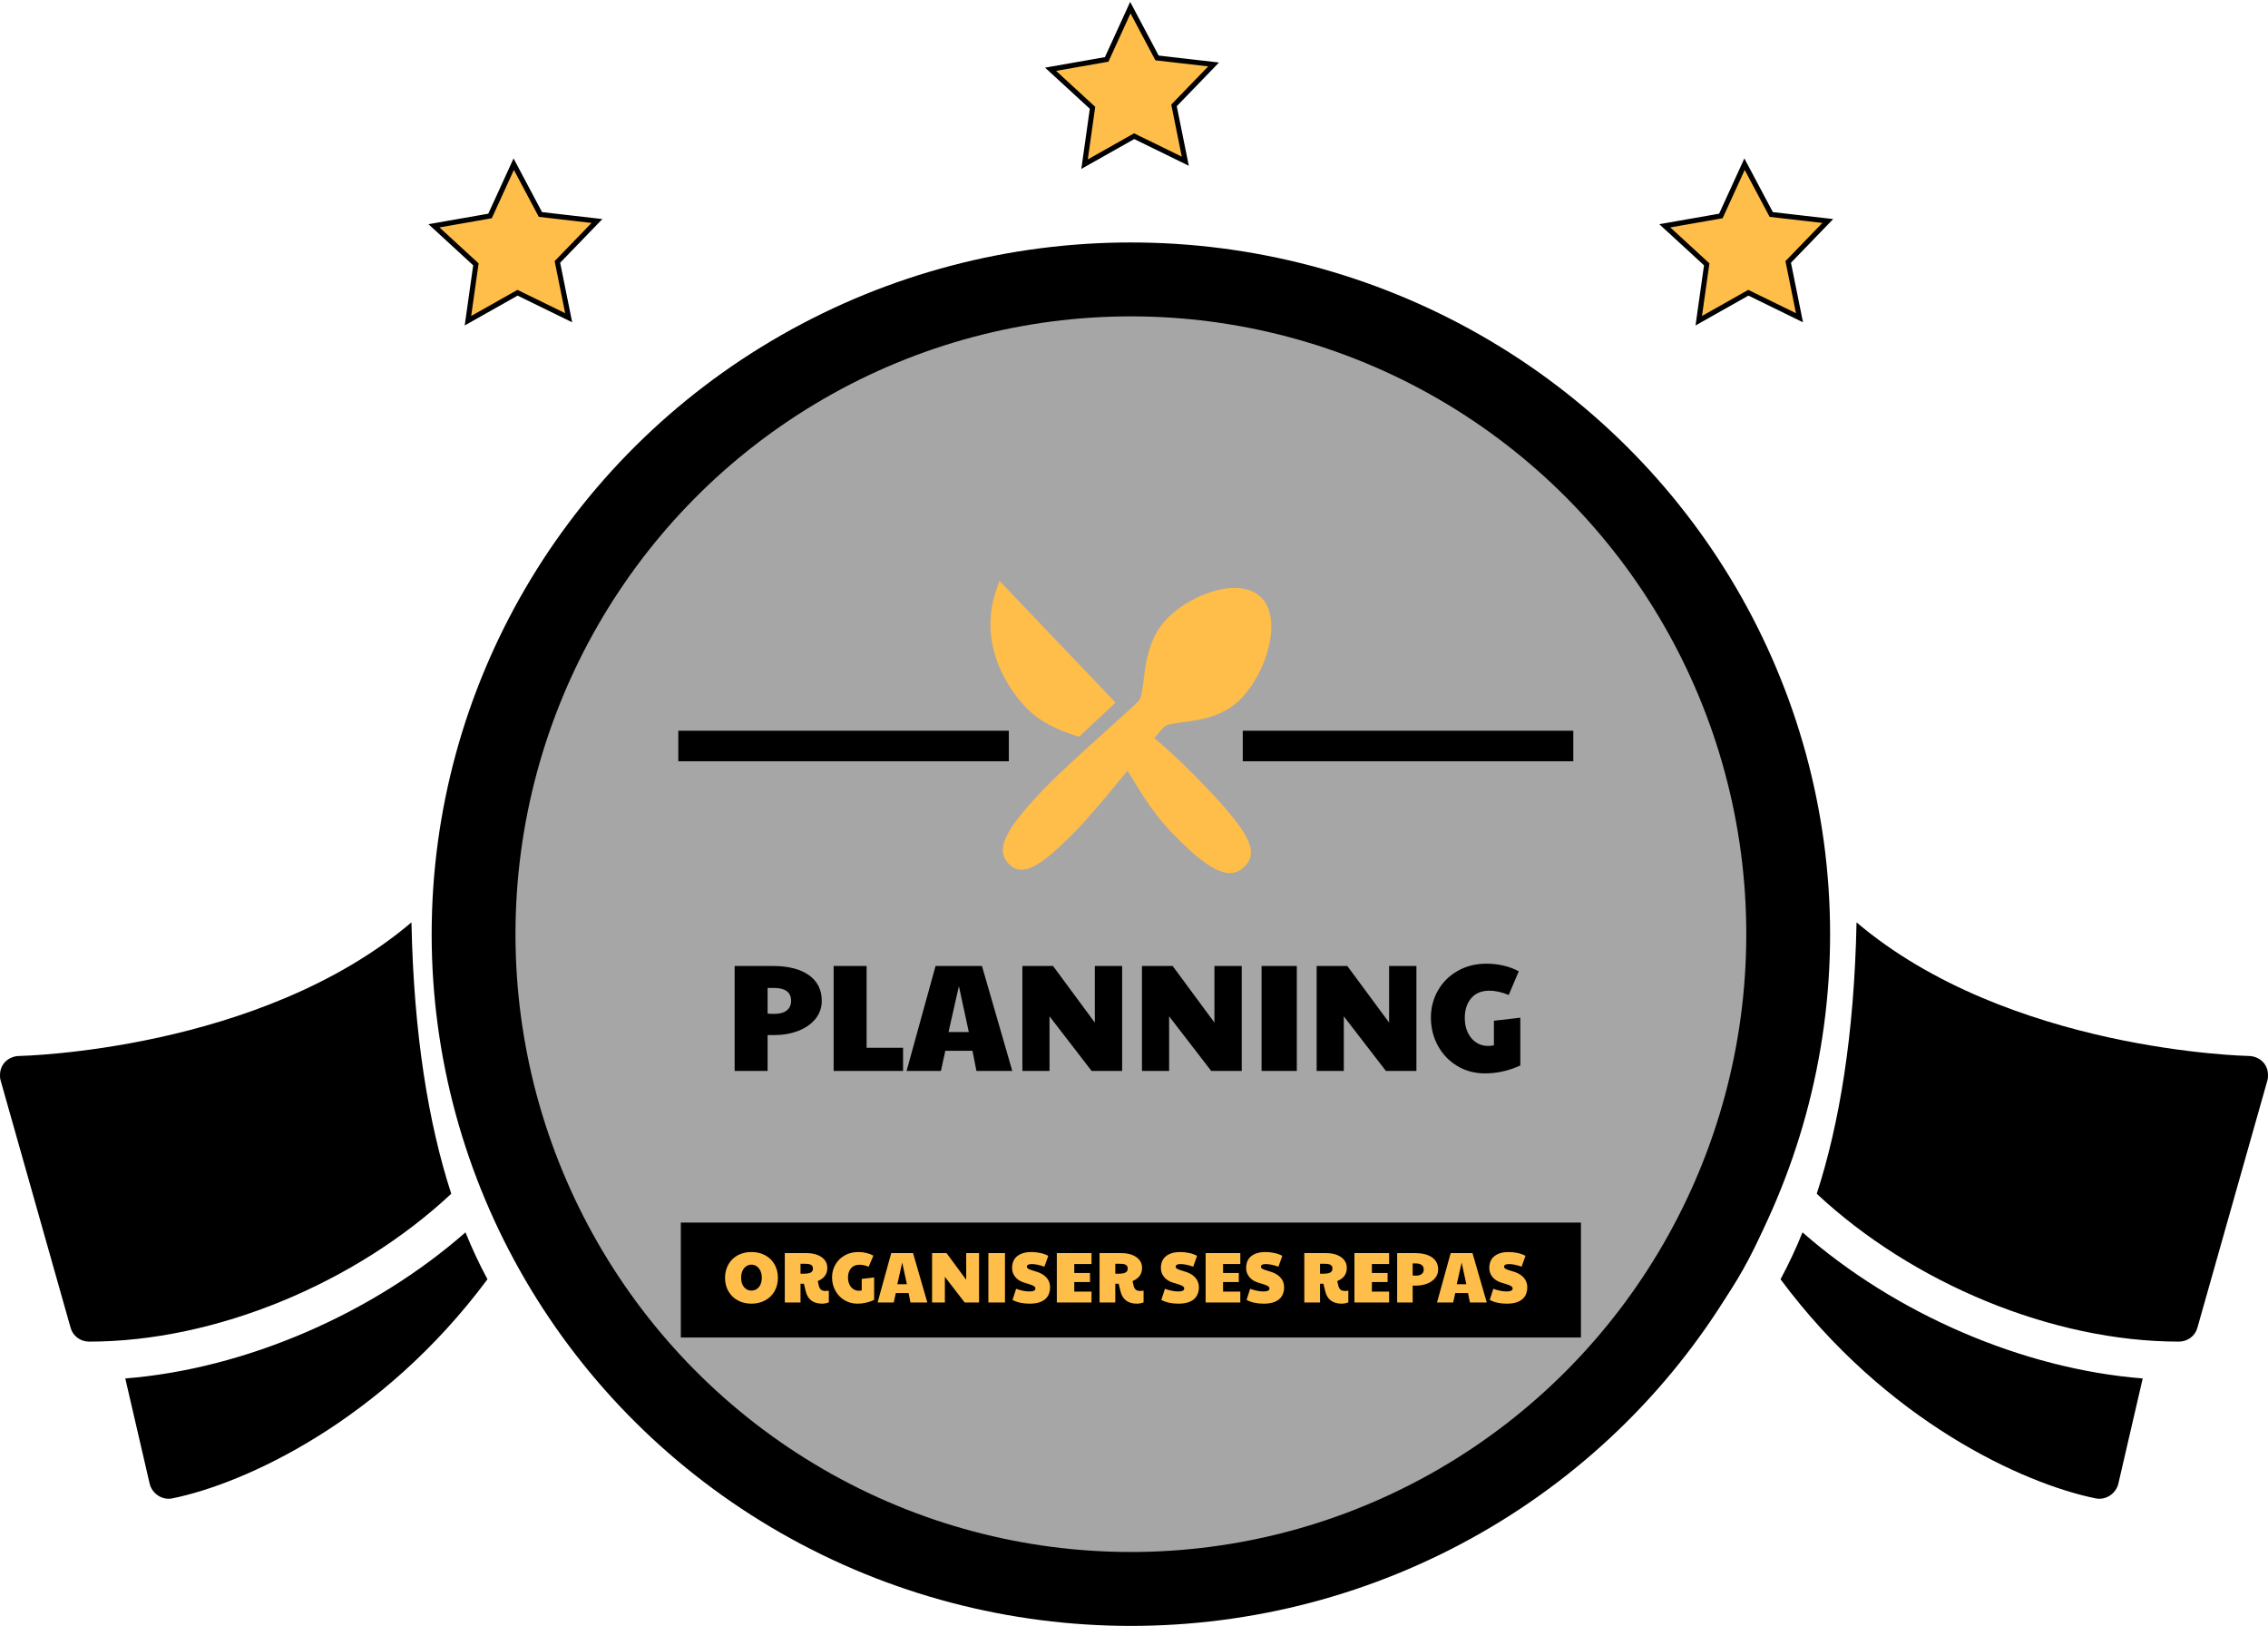 <?xml version="1.0" standalone="no"?><!-- Generator: Gravit.io --><svg xmlns="http://www.w3.org/2000/svg" xmlns:xlink="http://www.w3.org/1999/xlink" style="isolation:isolate" viewBox="274 -772.674 446 319.674" width="446" height="319.674"><g><path d=" M 460.815 -568.323 C 460.815 -510.455 433.813 -494.998 417.847 -494.998 C 412.157 -494.998 362.27 -497.801 362.27 -597.048 C 362.27 -608.824 367.494 -620.265 375.583 -626.116 C 379.887 -629.243 386.937 -632.221 396.715 -629.852 C 393.752 -620.616 392.392 -610.11 392.392 -599.379 C 392.432 -588.479 393.765 -577.623 396.364 -567.038 C 396.465 -566.601 396.61 -566.193 396.715 -565.756 C 396.991 -564.661 397.223 -563.552 397.53 -562.487 C 398.634 -558.433 399.999 -554.454 401.617 -550.576 C 402.334 -548.868 403.048 -547.146 403.836 -545.554 L 404.188 -544.855 C 404.203 -544.87 404.288 -544.84 404.303 -544.855 C 404.741 -543.996 405.122 -543.118 405.589 -542.285 C 410.169 -534.17 415.34 -529.327 419.364 -529.327 C 429.157 -529.327 434.31 -542.842 434.31 -568.323 C 434.31 -585.719 430.05 -595.923 422.634 -596.461 C 416.02 -596.958 406.96 -590.158 401.266 -580.466 C 398.172 -601.367 399.924 -624.001 408.626 -638.494 C 408.944 -638.991 409.224 -639.443 409.56 -639.895 C 412.871 -641.166 416.099 -641.648 418.782 -641.648 C 439.712 -641.648 460.815 -619.009 460.815 -568.323 Z  M 369.859 -521.152 C 349.107 -493.231 322.075 -480.943 307.862 -478.069 C 305.875 -477.673 303.876 -479.018 303.424 -480.987 L 298.637 -501.653 C 322.281 -503.521 347.31 -514.393 365.539 -530.377 C 366.808 -527.225 368.25 -524.145 369.859 -521.152 Z  M 362.737 -537.966 C 343.94 -520.394 316.426 -508.894 291.512 -508.894 C 289.85 -508.894 288.348 -509.973 287.896 -511.58 L 274.116 -560.264 C 274.015 -560.6 274 -560.981 274 -561.317 C 273.988 -562.114 274.235 -562.893 274.703 -563.537 C 275.402 -564.471 276.571 -565.039 277.737 -565.054 C 278.249 -565.069 325.128 -566.048 354.913 -591.324 C 355.366 -569.182 358.287 -551.67 362.737 -537.966 Z " fill="rgb(0,0,0)"/><path d=" M 533.185 -568.323 C 533.185 -510.455 560.187 -494.998 576.153 -494.998 C 581.843 -494.998 631.73 -497.801 631.73 -597.048 C 631.73 -608.824 626.506 -620.265 618.417 -626.116 C 614.113 -629.243 607.063 -632.221 597.285 -629.852 C 600.248 -620.616 601.608 -610.11 601.608 -599.379 C 601.568 -588.479 600.235 -577.623 597.636 -567.038 C 597.535 -566.601 597.39 -566.193 597.285 -565.756 C 597.009 -564.661 596.777 -563.552 596.47 -562.487 C 595.366 -558.433 594.001 -554.454 592.383 -550.576 C 591.666 -548.868 590.952 -547.146 590.164 -545.554 L 589.812 -544.855 C 589.797 -544.87 589.712 -544.84 589.697 -544.855 C 589.259 -543.996 588.878 -543.118 588.411 -542.285 C 583.831 -534.17 578.66 -529.327 574.636 -529.327 C 564.843 -529.327 559.69 -542.842 559.69 -568.323 C 559.69 -585.719 563.95 -595.923 571.366 -596.461 C 577.98 -596.958 587.04 -590.158 592.734 -580.466 C 595.828 -601.367 594.076 -624.001 585.374 -638.494 C 585.056 -638.991 584.776 -639.443 584.44 -639.895 C 581.129 -641.166 577.901 -641.648 575.218 -641.648 C 554.288 -641.648 533.185 -619.009 533.185 -568.323 Z  M 624.141 -521.152 C 644.893 -493.231 671.925 -480.943 686.138 -478.069 C 688.125 -477.673 690.124 -479.018 690.576 -480.987 L 695.362 -501.653 C 671.719 -503.521 646.69 -514.393 628.461 -530.377 C 627.192 -527.225 625.75 -524.145 624.141 -521.152 Z  M 631.263 -537.966 C 650.06 -520.394 677.574 -508.894 702.488 -508.894 C 704.15 -508.894 705.652 -509.973 706.104 -511.58 L 719.884 -560.264 C 719.985 -560.6 720 -560.981 720 -561.317 C 720.012 -562.114 719.765 -562.893 719.297 -563.537 C 718.598 -564.471 717.429 -565.039 716.263 -565.054 C 715.751 -565.069 668.872 -566.048 639.087 -591.324 C 638.634 -569.182 635.713 -551.67 631.263 -537.966 Z " fill="rgb(0,0,0)"/><g><ellipse vector-effect="non-scaling-stroke" cx="496.625" cy="-589.002" rx="126.762" ry="127.235" fill="rgb(0,0,0)"/><ellipse vector-effect="non-scaling-stroke" cx="496.387" cy="-589.002" rx="137.5" ry="136.002" fill="rgb(0,0,0)"/><ellipse vector-effect="non-scaling-stroke" cx="496.387" cy="-589.002" rx="121.019" ry="121.471" fill="rgb(166,166,166)"/><rect x="407.387" y="-629.002" width="65" height="6" transform="matrix(1,0,0,1,0,0)" fill="rgb(0,0,0)"/><rect x="518.387" y="-629.002" width="65" height="6" transform="matrix(1,0,0,1,0,0)" fill="rgb(0,0,0)"/><g><path d=" M 495.907 -631.734 C 496.448 -631.298 497 -630.854 497.634 -630.343 C 500.495 -628.039 504.819 -624.557 511.173 -617.891 C 519.659 -608.991 521.538 -605.244 518.901 -602.472 C 518.207 -601.746 517.302 -601.002 515.849 -601.002 C 515.849 -601.002 515.85 -601.002 515.849 -601.002 C 513.217 -601.002 509.595 -603.57 504.107 -609.324 C 500.934 -612.655 498.736 -616.238 496.971 -619.116 C 495.9 -620.862 494.974 -622.37 494.192 -623.189 C 493.116 -624.318 491.548 -625.044 489.718 -625.711 L 495.907 -631.734 L 495.907 -631.734 Z " fill="rgb(255,189,74)"/><path d=" M 493.377 -634.534 L 470.538 -658.487 L 469.947 -656.783 C 465.907 -645.152 473.337 -636.111 475.71 -633.618 C 478.861 -630.317 482.716 -628.941 486.186 -627.792 L 493.377 -634.534 L 493.377 -634.534 Z " fill="rgb(255,189,74)"/><path d=" M 501.294 -648.041 C 501.834 -649.044 502.511 -650.011 503.362 -650.904 C 506.78 -654.485 512.42 -657.085 516.775 -657.085 C 519.041 -657.085 520.895 -656.395 522.138 -655.092 C 526.115 -650.921 523.264 -640.78 518.14 -635.405 C 514.646 -631.741 510.056 -631.133 506.706 -630.69 C 504.991 -630.462 503.371 -630.248 502.857 -629.709 C 502.086 -628.899 500.031 -626.387 497.651 -623.481 C 493.844 -618.829 489.107 -613.04 486.192 -609.985 C 479.214 -602.662 476.556 -601.675 474.879 -601.675 C 474.878 -601.675 474.878 -601.675 474.879 -601.675 C 473.612 -601.675 472.819 -602.354 472.332 -602.863 C 469.723 -605.602 471.501 -609.404 479.126 -617.396 C 482.034 -620.451 487.55 -625.415 491.983 -629.405 C 494.761 -631.905 497.16 -634.063 497.933 -634.876 C 498.452 -635.419 498.675 -637.22 498.89 -638.962 C 499.217 -641.609 499.636 -644.992 501.294 -648.041" fill="rgb(255,189,74)"/></g><path d=" M 418.467 -562.112 L 418.467 -582.752 L 425.907 -582.752 L 425.907 -582.752 Q 430.527 -582.752 433.062 -580.952 L 433.062 -580.952 L 433.062 -580.952 Q 435.597 -579.152 435.597 -575.912 L 435.597 -575.912 L 435.597 -575.912 Q 435.597 -573.872 434.352 -572.342 L 434.352 -572.342 L 434.352 -572.342 Q 433.107 -570.812 430.962 -569.987 L 430.962 -569.987 L 430.962 -569.987 Q 428.817 -569.162 426.207 -569.162 L 426.207 -569.162 L 424.947 -569.162 L 424.947 -562.112 L 418.467 -562.112 L 418.467 -562.112 Z  M 426.237 -573.332 L 426.237 -573.332 Q 427.827 -573.332 428.697 -573.992 L 428.697 -573.992 L 428.697 -573.992 Q 429.567 -574.652 429.567 -575.912 L 429.567 -575.912 L 429.567 -575.912 Q 429.567 -577.172 428.712 -577.802 L 428.712 -577.802 L 428.712 -577.802 Q 427.857 -578.432 426.237 -578.432 L 426.237 -578.432 L 424.947 -578.432 L 424.947 -573.392 L 424.947 -573.392 Q 425.547 -573.332 426.237 -573.332 L 426.237 -573.332 L 426.237 -573.332 Z  M 437.937 -562.112 L 437.937 -582.752 L 444.417 -582.752 L 444.417 -566.672 L 451.587 -566.672 L 451.587 -562.112 L 437.937 -562.112 L 437.937 -562.112 Z  M 452.277 -562.112 L 457.977 -582.752 L 467.097 -582.752 L 473.067 -562.112 L 466.017 -562.112 L 465.237 -566.072 L 459.897 -566.072 L 459.027 -562.112 L 452.277 -562.112 L 452.277 -562.112 Z  M 460.527 -569.762 L 464.517 -569.762 L 462.567 -578.792 L 460.527 -569.762 L 460.527 -569.762 Z  M 475.047 -562.112 L 475.047 -582.752 L 481.077 -582.752 L 489.297 -571.622 L 489.297 -582.752 L 494.667 -582.752 L 494.667 -562.112 L 488.667 -562.112 L 480.387 -572.852 L 480.387 -562.112 L 475.047 -562.112 L 475.047 -562.112 Z  M 498.567 -562.112 L 498.567 -582.752 L 504.597 -582.752 L 512.817 -571.622 L 512.817 -582.752 L 518.187 -582.752 L 518.187 -562.112 L 512.187 -562.112 L 503.907 -572.852 L 503.907 -562.112 L 498.567 -562.112 L 498.567 -562.112 Z  M 522.087 -562.112 L 522.087 -582.752 L 529.017 -582.752 L 529.017 -562.112 L 522.087 -562.112 L 522.087 -562.112 Z  M 532.917 -562.112 L 532.917 -582.752 L 538.947 -582.752 L 547.167 -571.622 L 547.167 -582.752 L 552.537 -582.752 L 552.537 -562.112 L 546.537 -562.112 L 538.257 -572.852 L 538.257 -562.112 L 532.917 -562.112 L 532.917 -562.112 Z  M 566.037 -561.632 L 566.037 -561.632 Q 563.007 -561.632 560.577 -563.087 L 560.577 -563.087 L 560.577 -563.087 Q 558.147 -564.542 556.767 -567.062 L 556.767 -567.062 L 556.767 -567.062 Q 555.387 -569.582 555.387 -572.612 L 555.387 -572.612 L 555.387 -572.612 Q 555.387 -575.522 556.782 -577.952 L 556.782 -577.952 L 556.782 -577.952 Q 558.177 -580.382 560.667 -581.792 L 560.667 -581.792 L 560.667 -581.792 Q 563.157 -583.202 566.337 -583.202 L 566.337 -583.202 L 566.337 -583.202 Q 568.077 -583.202 569.712 -582.812 L 569.712 -582.812 L 569.712 -582.812 Q 571.347 -582.422 572.667 -581.702 L 572.667 -581.702 L 570.687 -577.052 L 570.687 -577.052 Q 568.647 -577.892 566.877 -577.892 L 566.877 -577.892 L 566.877 -577.892 Q 564.567 -577.892 563.307 -576.407 L 563.307 -576.407 L 563.307 -576.407 Q 562.047 -574.922 562.047 -572.522 L 562.047 -572.522 L 562.047 -572.522 Q 562.047 -570.962 562.617 -569.717 L 562.617 -569.717 L 562.617 -569.717 Q 563.187 -568.472 564.222 -567.752 L 564.222 -567.752 L 564.222 -567.752 Q 565.257 -567.032 566.577 -567.032 L 566.577 -567.032 L 566.577 -567.032 Q 567.297 -567.032 567.777 -567.152 L 567.777 -567.152 L 567.777 -571.982 L 572.967 -572.582 L 572.967 -563.192 L 572.967 -563.192 Q 569.577 -561.632 566.037 -561.632 L 566.037 -561.632 L 566.037 -561.632 Z " fill="rgb(0,0,0)"/><g><rect x="407.887" y="-532.3" width="177" height="22.596" transform="matrix(1,0,0,1,0,0)" fill="rgb(0,0,0)"/><path d=" M 537.848 -516.356 L 537.848 -516.356 Q 535.193 -516.356 534.6 -518.813 L 534.6 -518.813 L 534.247 -520.268 L 533.583 -520.268 L 533.583 -516.582 L 530.49 -516.582 L 530.49 -526.298 L 534.769 -526.298 L 534.769 -526.298 Q 535.984 -526.298 536.909 -525.938 L 536.909 -525.938 L 536.909 -525.938 Q 537.834 -525.578 538.342 -524.928 L 538.342 -524.928 L 538.342 -524.928 Q 538.851 -524.279 538.851 -523.431 L 538.851 -523.431 L 538.851 -523.431 Q 538.851 -522.485 538.392 -521.843 L 538.392 -521.843 L 538.392 -521.843 Q 537.933 -521.2 536.972 -520.791 L 536.972 -520.791 L 536.972 -520.791 Q 537.071 -520.254 537.198 -519.816 L 537.198 -519.816 L 537.198 -519.816 Q 537.368 -519.279 537.664 -519.068 L 537.664 -519.068 L 537.664 -519.068 Q 537.961 -518.856 538.526 -518.856 L 538.526 -518.856 L 538.526 -518.856 Q 538.724 -518.856 539.147 -518.912 L 539.147 -518.912 L 539.147 -516.61 L 539.147 -516.61 Q 538.483 -516.356 537.848 -516.356 L 537.848 -516.356 L 537.848 -516.356 Z  M 533.583 -522.245 L 534.12 -522.245 L 534.12 -522.245 Q 535.165 -522.245 535.595 -522.478 L 535.595 -522.478 L 535.595 -522.478 Q 536.026 -522.711 536.026 -523.276 L 536.026 -523.276 L 536.026 -523.276 Q 536.026 -523.756 535.673 -523.975 L 535.673 -523.975 L 535.673 -523.975 Q 535.32 -524.194 534.557 -524.194 L 534.557 -524.194 L 533.583 -524.194 L 533.583 -522.245 L 533.583 -522.245 Z  M 540.348 -516.582 L 540.348 -526.298 L 547.169 -526.298 L 547.169 -524.152 L 543.779 -524.152 L 543.779 -522.386 L 546.872 -522.386 L 546.872 -520.607 L 543.779 -520.607 L 543.779 -518.729 L 547.169 -518.729 L 547.169 -516.582 L 540.348 -516.582 L 540.348 -516.582 Z  M 548.75 -516.582 L 548.75 -526.298 L 552.253 -526.298 L 552.253 -526.298 Q 554.428 -526.298 555.621 -525.451 L 555.621 -525.451 L 555.621 -525.451 Q 556.814 -524.604 556.814 -523.078 L 556.814 -523.078 L 556.814 -523.078 Q 556.814 -522.118 556.228 -521.398 L 556.228 -521.398 L 556.228 -521.398 Q 555.642 -520.678 554.632 -520.289 L 554.632 -520.289 L 554.632 -520.289 Q 553.623 -519.901 552.394 -519.901 L 552.394 -519.901 L 551.801 -519.901 L 551.801 -516.582 L 548.75 -516.582 L 548.75 -516.582 Z  M 552.408 -521.864 L 552.408 -521.864 Q 553.157 -521.864 553.566 -522.175 L 553.566 -522.175 L 553.566 -522.175 Q 553.976 -522.485 553.976 -523.078 L 553.976 -523.078 L 553.976 -523.078 Q 553.976 -523.671 553.573 -523.968 L 553.573 -523.968 L 553.573 -523.968 Q 553.171 -524.265 552.408 -524.265 L 552.408 -524.265 L 551.801 -524.265 L 551.801 -521.892 L 551.801 -521.892 Q 552.083 -521.864 552.408 -521.864 L 552.408 -521.864 L 552.408 -521.864 Z  M 556.588 -516.582 L 559.272 -526.298 L 563.565 -526.298 L 566.375 -516.582 L 563.056 -516.582 L 562.689 -518.446 L 560.175 -518.446 L 559.766 -516.582 L 556.588 -516.582 L 556.588 -516.582 Z  M 560.472 -520.183 L 562.35 -520.183 L 561.432 -524.434 L 560.472 -520.183 L 560.472 -520.183 Z  M 570.315 -516.356 L 570.315 -516.356 Q 568.324 -516.356 566.954 -517.09 L 566.954 -517.09 L 567.66 -519.279 L 567.66 -519.279 Q 569.115 -518.757 570.259 -518.757 L 570.259 -518.757 L 570.259 -518.757 Q 570.88 -518.757 571.17 -518.905 L 571.17 -518.905 L 571.17 -518.905 Q 571.459 -519.053 571.459 -519.35 L 571.459 -519.35 L 571.459 -519.35 Q 571.459 -519.548 571.304 -519.696 L 571.304 -519.696 L 571.304 -519.696 Q 571.148 -519.844 570.682 -520.028 L 570.682 -520.028 L 570.682 -520.028 Q 570.216 -520.212 569.284 -520.48 L 569.284 -520.48 L 569.284 -520.48 Q 568.14 -520.819 567.505 -521.588 L 567.505 -521.588 L 567.505 -521.588 Q 566.869 -522.358 566.869 -523.361 L 566.869 -523.361 L 566.869 -523.361 Q 566.869 -524.914 567.893 -525.712 L 567.893 -525.712 L 567.893 -525.712 Q 568.917 -526.51 570.654 -526.51 L 570.654 -526.51 L 570.654 -526.51 Q 571.558 -526.51 572.434 -526.319 L 572.434 -526.319 L 572.434 -526.319 Q 573.309 -526.129 573.987 -525.762 L 573.987 -525.762 L 573.224 -523.629 L 573.224 -523.629 Q 572.434 -523.897 571.848 -524.017 L 571.848 -524.017 L 571.848 -524.017 Q 571.261 -524.138 570.711 -524.138 L 570.711 -524.138 L 570.711 -524.138 Q 569.779 -524.138 569.779 -523.629 L 569.779 -523.629 L 569.779 -523.629 Q 569.779 -523.375 570.082 -523.198 L 570.082 -523.198 L 570.082 -523.198 Q 570.386 -523.022 571.332 -522.754 L 571.332 -522.754 L 571.332 -522.754 Q 572.815 -522.358 573.578 -521.546 L 573.578 -521.546 L 573.578 -521.546 Q 574.34 -520.734 574.34 -519.604 L 574.34 -519.604 L 574.34 -519.604 Q 574.34 -518.037 573.323 -517.196 L 573.323 -517.196 L 573.323 -517.196 Q 572.306 -516.356 570.315 -516.356 L 570.315 -516.356 L 570.315 -516.356 Z  M 505.734 -516.356 L 505.734 -516.356 Q 503.743 -516.356 502.373 -517.09 L 502.373 -517.09 L 503.079 -519.279 L 503.079 -519.279 Q 504.533 -518.757 505.677 -518.757 L 505.677 -518.757 L 505.677 -518.757 Q 506.299 -518.757 506.588 -518.905 L 506.588 -518.905 L 506.588 -518.905 Q 506.878 -519.053 506.878 -519.35 L 506.878 -519.35 L 506.878 -519.35 Q 506.878 -519.548 506.722 -519.696 L 506.722 -519.696 L 506.722 -519.696 Q 506.567 -519.844 506.101 -520.028 L 506.101 -520.028 L 506.101 -520.028 Q 505.635 -520.212 504.703 -520.48 L 504.703 -520.48 L 504.703 -520.48 Q 503.559 -520.819 502.923 -521.588 L 502.923 -521.588 L 502.923 -521.588 Q 502.288 -522.358 502.288 -523.361 L 502.288 -523.361 L 502.288 -523.361 Q 502.288 -524.914 503.312 -525.712 L 503.312 -525.712 L 503.312 -525.712 Q 504.336 -526.51 506.073 -526.51 L 506.073 -526.51 L 506.073 -526.51 Q 506.977 -526.51 507.852 -526.319 L 507.852 -526.319 L 507.852 -526.319 Q 508.728 -526.129 509.406 -525.762 L 509.406 -525.762 L 508.643 -523.629 L 508.643 -523.629 Q 507.852 -523.897 507.266 -524.017 L 507.266 -524.017 L 507.266 -524.017 Q 506.68 -524.138 506.129 -524.138 L 506.129 -524.138 L 506.129 -524.138 Q 505.197 -524.138 505.197 -523.629 L 505.197 -523.629 L 505.197 -523.629 Q 505.197 -523.375 505.501 -523.198 L 505.501 -523.198 L 505.501 -523.198 Q 505.804 -523.022 506.751 -522.754 L 506.751 -522.754 L 506.751 -522.754 Q 508.233 -522.358 508.996 -521.546 L 508.996 -521.546 L 508.996 -521.546 Q 509.759 -520.734 509.759 -519.604 L 509.759 -519.604 L 509.759 -519.604 Q 509.759 -518.037 508.742 -517.196 L 508.742 -517.196 L 508.742 -517.196 Q 507.725 -516.356 505.734 -516.356 L 505.734 -516.356 L 505.734 -516.356 Z  M 511.086 -516.582 L 511.086 -526.298 L 517.907 -526.298 L 517.907 -524.152 L 514.518 -524.152 L 514.518 -522.386 L 517.611 -522.386 L 517.611 -520.607 L 514.518 -520.607 L 514.518 -518.729 L 517.907 -518.729 L 517.907 -516.582 L 511.086 -516.582 L 511.086 -516.582 Z  M 522.497 -516.356 L 522.497 -516.356 Q 520.506 -516.356 519.136 -517.09 L 519.136 -517.09 L 519.842 -519.279 L 519.842 -519.279 Q 521.297 -518.757 522.441 -518.757 L 522.441 -518.757 L 522.441 -518.757 Q 523.062 -518.757 523.351 -518.905 L 523.351 -518.905 L 523.351 -518.905 Q 523.641 -519.053 523.641 -519.35 L 523.641 -519.35 L 523.641 -519.35 Q 523.641 -519.548 523.486 -519.696 L 523.486 -519.696 L 523.486 -519.696 Q 523.33 -519.844 522.864 -520.028 L 522.864 -520.028 L 522.864 -520.028 Q 522.398 -520.212 521.466 -520.48 L 521.466 -520.48 L 521.466 -520.48 Q 520.322 -520.819 519.687 -521.588 L 519.687 -521.588 L 519.687 -521.588 Q 519.051 -522.358 519.051 -523.361 L 519.051 -523.361 L 519.051 -523.361 Q 519.051 -524.914 520.075 -525.712 L 520.075 -525.712 L 520.075 -525.712 Q 521.099 -526.51 522.836 -526.51 L 522.836 -526.51 L 522.836 -526.51 Q 523.74 -526.51 524.615 -526.319 L 524.615 -526.319 L 524.615 -526.319 Q 525.491 -526.129 526.169 -525.762 L 526.169 -525.762 L 525.406 -523.629 L 525.406 -523.629 Q 524.615 -523.897 524.029 -524.017 L 524.029 -524.017 L 524.029 -524.017 Q 523.443 -524.138 522.892 -524.138 L 522.892 -524.138 L 522.892 -524.138 Q 521.96 -524.138 521.96 -523.629 L 521.96 -523.629 L 521.96 -523.629 Q 521.96 -523.375 522.264 -523.198 L 522.264 -523.198 L 522.264 -523.198 Q 522.568 -523.022 523.514 -522.754 L 523.514 -522.754 L 523.514 -522.754 Q 524.997 -522.358 525.759 -521.546 L 525.759 -521.546 L 525.759 -521.546 Q 526.522 -520.734 526.522 -519.604 L 526.522 -519.604 L 526.522 -519.604 Q 526.522 -518.037 525.505 -517.196 L 525.505 -517.196 L 525.505 -517.196 Q 524.488 -516.356 522.497 -516.356 L 522.497 -516.356 L 522.497 -516.356 Z  M 421.776 -516.356 L 421.776 -516.356 Q 420.251 -516.356 419.072 -517.006 L 419.072 -517.006 L 419.072 -517.006 Q 417.893 -517.655 417.236 -518.806 L 417.236 -518.806 L 417.236 -518.806 Q 416.579 -519.957 416.579 -521.426 L 416.579 -521.426 L 416.579 -521.426 Q 416.579 -522.909 417.236 -524.067 L 417.236 -524.067 L 417.236 -524.067 Q 417.893 -525.225 419.072 -525.868 L 419.072 -525.868 L 419.072 -525.868 Q 420.251 -526.51 421.776 -526.51 L 421.776 -526.51 L 421.776 -526.51 Q 423.302 -526.51 424.481 -525.868 L 424.481 -525.868 L 424.481 -525.868 Q 425.66 -525.225 426.317 -524.074 L 426.317 -524.074 L 426.317 -524.074 Q 426.973 -522.923 426.973 -521.426 L 426.973 -521.426 L 426.973 -521.426 Q 426.973 -519.957 426.317 -518.806 L 426.317 -518.806 L 426.317 -518.806 Q 425.66 -517.655 424.474 -517.006 L 424.474 -517.006 L 424.474 -517.006 Q 423.288 -516.356 421.776 -516.356 L 421.776 -516.356 L 421.776 -516.356 Z  M 421.776 -518.926 L 421.776 -518.926 Q 422.666 -518.926 423.238 -519.618 L 423.238 -519.618 L 423.238 -519.618 Q 423.81 -520.31 423.81 -521.44 L 423.81 -521.44 L 423.81 -521.44 Q 423.81 -522.189 423.549 -522.775 L 423.549 -522.775 L 423.549 -522.775 Q 423.288 -523.361 422.822 -523.693 L 422.822 -523.693 L 422.822 -523.693 Q 422.355 -524.025 421.762 -524.025 L 421.762 -524.025 L 421.762 -524.025 Q 421.183 -524.025 420.717 -523.693 L 420.717 -523.693 L 420.717 -523.693 Q 420.251 -523.361 419.997 -522.775 L 419.997 -522.775 L 419.997 -522.775 Q 419.743 -522.189 419.743 -521.44 L 419.743 -521.44 L 419.743 -521.44 Q 419.743 -520.31 420.308 -519.618 L 420.308 -519.618 L 420.308 -519.618 Q 420.873 -518.926 421.776 -518.926 L 421.776 -518.926 L 421.776 -518.926 Z  M 435.687 -516.356 L 435.687 -516.356 Q 433.032 -516.356 432.439 -518.813 L 432.439 -518.813 L 432.086 -520.268 L 431.422 -520.268 L 431.422 -516.582 L 428.329 -516.582 L 428.329 -526.298 L 432.608 -526.298 L 432.608 -526.298 Q 433.823 -526.298 434.748 -525.938 L 434.748 -525.938 L 434.748 -525.938 Q 435.673 -525.578 436.181 -524.928 L 436.181 -524.928 L 436.181 -524.928 Q 436.69 -524.279 436.69 -523.431 L 436.69 -523.431 L 436.69 -523.431 Q 436.69 -522.485 436.231 -521.843 L 436.231 -521.843 L 436.231 -521.843 Q 435.772 -521.2 434.811 -520.791 L 434.811 -520.791 L 434.811 -520.791 Q 434.91 -520.254 435.037 -519.816 L 435.037 -519.816 L 435.037 -519.816 Q 435.207 -519.279 435.503 -519.068 L 435.503 -519.068 L 435.503 -519.068 Q 435.8 -518.856 436.365 -518.856 L 436.365 -518.856 L 436.365 -518.856 Q 436.563 -518.856 436.986 -518.912 L 436.986 -518.912 L 436.986 -516.61 L 436.986 -516.61 Q 436.322 -516.356 435.687 -516.356 L 435.687 -516.356 L 435.687 -516.356 Z  M 431.422 -522.245 L 431.959 -522.245 L 431.959 -522.245 Q 433.004 -522.245 433.434 -522.478 L 433.434 -522.478 L 433.434 -522.478 Q 433.865 -522.711 433.865 -523.276 L 433.865 -523.276 L 433.865 -523.276 Q 433.865 -523.756 433.512 -523.975 L 433.512 -523.975 L 433.512 -523.975 Q 433.159 -524.194 432.396 -524.194 L 432.396 -524.194 L 431.422 -524.194 L 431.422 -522.245 L 431.422 -522.245 Z  M 442.635 -516.356 L 442.635 -516.356 Q 441.209 -516.356 440.065 -517.041 L 440.065 -517.041 L 440.065 -517.041 Q 438.921 -517.726 438.271 -518.912 L 438.271 -518.912 L 438.271 -518.912 Q 437.622 -520.099 437.622 -521.525 L 437.622 -521.525 L 437.622 -521.525 Q 437.622 -522.895 438.278 -524.039 L 438.278 -524.039 L 438.278 -524.039 Q 438.935 -525.183 440.107 -525.846 L 440.107 -525.846 L 440.107 -525.846 Q 441.279 -526.51 442.776 -526.51 L 442.776 -526.51 L 442.776 -526.51 Q 443.595 -526.51 444.365 -526.326 L 444.365 -526.326 L 444.365 -526.326 Q 445.135 -526.143 445.756 -525.804 L 445.756 -525.804 L 444.824 -523.615 L 444.824 -523.615 Q 443.864 -524.01 443.031 -524.01 L 443.031 -524.01 L 443.031 -524.01 Q 441.943 -524.01 441.35 -523.311 L 441.35 -523.311 L 441.35 -523.311 Q 440.757 -522.612 440.757 -521.483 L 440.757 -521.483 L 440.757 -521.483 Q 440.757 -520.748 441.025 -520.162 L 441.025 -520.162 L 441.025 -520.162 Q 441.294 -519.576 441.781 -519.237 L 441.781 -519.237 L 441.781 -519.237 Q 442.268 -518.898 442.889 -518.898 L 442.889 -518.898 L 442.889 -518.898 Q 443.228 -518.898 443.454 -518.955 L 443.454 -518.955 L 443.454 -521.228 L 445.897 -521.511 L 445.897 -517.09 L 445.897 -517.09 Q 444.302 -516.356 442.635 -516.356 L 442.635 -516.356 L 442.635 -516.356 Z  M 446.575 -516.582 L 449.259 -526.298 L 453.552 -526.298 L 456.362 -516.582 L 453.043 -516.582 L 452.676 -518.446 L 450.162 -518.446 L 449.753 -516.582 L 446.575 -516.582 L 446.575 -516.582 Z  M 450.459 -520.183 L 452.337 -520.183 L 451.419 -524.434 L 450.459 -520.183 L 450.459 -520.183 Z  M 457.294 -516.582 L 457.294 -526.298 L 460.133 -526.298 L 464.002 -521.059 L 464.002 -526.298 L 466.53 -526.298 L 466.53 -516.582 L 463.706 -516.582 L 459.808 -521.638 L 459.808 -516.582 L 457.294 -516.582 L 457.294 -516.582 Z  M 468.366 -516.582 L 468.366 -526.298 L 471.628 -526.298 L 471.628 -516.582 L 468.366 -516.582 L 468.366 -516.582 Z  M 476.472 -516.356 L 476.472 -516.356 Q 474.481 -516.356 473.111 -517.09 L 473.111 -517.09 L 473.817 -519.279 L 473.817 -519.279 Q 475.272 -518.757 476.416 -518.757 L 476.416 -518.757 L 476.416 -518.757 Q 477.037 -518.757 477.327 -518.905 L 477.327 -518.905 L 477.327 -518.905 Q 477.616 -519.053 477.616 -519.35 L 477.616 -519.35 L 477.616 -519.35 Q 477.616 -519.548 477.461 -519.696 L 477.461 -519.696 L 477.461 -519.696 Q 477.306 -519.844 476.839 -520.028 L 476.839 -520.028 L 476.839 -520.028 Q 476.373 -520.212 475.441 -520.48 L 475.441 -520.48 L 475.441 -520.48 Q 474.297 -520.819 473.662 -521.588 L 473.662 -521.588 L 473.662 -521.588 Q 473.026 -522.358 473.026 -523.361 L 473.026 -523.361 L 473.026 -523.361 Q 473.026 -524.914 474.05 -525.712 L 474.05 -525.712 L 474.05 -525.712 Q 475.074 -526.51 476.811 -526.51 L 476.811 -526.51 L 476.811 -526.51 Q 477.715 -526.51 478.591 -526.319 L 478.591 -526.319 L 478.591 -526.319 Q 479.466 -526.129 480.144 -525.762 L 480.144 -525.762 L 479.381 -523.629 L 479.381 -523.629 Q 478.591 -523.897 478.005 -524.017 L 478.005 -524.017 L 478.005 -524.017 Q 477.418 -524.138 476.868 -524.138 L 476.868 -524.138 L 476.868 -524.138 Q 475.936 -524.138 475.936 -523.629 L 475.936 -523.629 L 475.936 -523.629 Q 475.936 -523.375 476.239 -523.198 L 476.239 -523.198 L 476.239 -523.198 Q 476.543 -523.022 477.489 -522.754 L 477.489 -522.754 L 477.489 -522.754 Q 478.972 -522.358 479.735 -521.546 L 479.735 -521.546 L 479.735 -521.546 Q 480.497 -520.734 480.497 -519.604 L 480.497 -519.604 L 480.497 -519.604 Q 480.497 -518.037 479.48 -517.196 L 479.48 -517.196 L 479.48 -517.196 Q 478.464 -516.356 476.472 -516.356 L 476.472 -516.356 L 476.472 -516.356 Z  M 481.825 -516.582 L 481.825 -526.298 L 488.646 -526.298 L 488.646 -524.152 L 485.256 -524.152 L 485.256 -522.386 L 488.349 -522.386 L 488.349 -520.607 L 485.256 -520.607 L 485.256 -518.729 L 488.646 -518.729 L 488.646 -516.582 L 481.825 -516.582 L 481.825 -516.582 Z  M 497.585 -516.356 L 497.585 -516.356 Q 494.93 -516.356 494.337 -518.813 L 494.337 -518.813 L 493.984 -520.268 L 493.32 -520.268 L 493.32 -516.582 L 490.227 -516.582 L 490.227 -526.298 L 494.507 -526.298 L 494.507 -526.298 Q 495.721 -526.298 496.646 -525.938 L 496.646 -525.938 L 496.646 -525.938 Q 497.571 -525.578 498.079 -524.928 L 498.079 -524.928 L 498.079 -524.928 Q 498.588 -524.279 498.588 -523.431 L 498.588 -523.431 L 498.588 -523.431 Q 498.588 -522.485 498.129 -521.843 L 498.129 -521.843 L 498.129 -521.843 Q 497.67 -521.2 496.71 -520.791 L 496.71 -520.791 L 496.71 -520.791 Q 496.808 -520.254 496.936 -519.816 L 496.936 -519.816 L 496.936 -519.816 Q 497.105 -519.279 497.402 -519.068 L 497.402 -519.068 L 497.402 -519.068 Q 497.698 -518.856 498.263 -518.856 L 498.263 -518.856 L 498.263 -518.856 Q 498.461 -518.856 498.884 -518.912 L 498.884 -518.912 L 498.884 -516.61 L 498.884 -516.61 Q 498.221 -516.356 497.585 -516.356 L 497.585 -516.356 L 497.585 -516.356 Z  M 493.32 -522.245 L 493.857 -522.245 L 493.857 -522.245 Q 494.902 -522.245 495.333 -522.478 L 495.333 -522.478 L 495.333 -522.478 Q 495.763 -522.711 495.763 -523.276 L 495.763 -523.276 L 495.763 -523.276 Q 495.763 -523.756 495.41 -523.975 L 495.41 -523.975 L 495.41 -523.975 Q 495.057 -524.194 494.295 -524.194 L 494.295 -524.194 L 493.32 -524.194 L 493.32 -522.245 L 493.32 -522.245 Z " fill="rgb(255,189,74)"/></g><path d=" M 385.831 -710.201 L 375.771 -715.116 L 366.02 -709.615 L 367.585 -720.701 L 359.34 -728.276 L 370.367 -730.212 L 375.023 -740.394 L 380.273 -730.505 L 391.395 -729.224 L 383.613 -721.175 L 385.831 -710.201 Z " fill="rgb(255,189,74)" vector-effect="non-scaling-stroke" stroke-width="1" stroke="rgb(0,0,0)" stroke-linejoin="miter" stroke-linecap="square" stroke-miterlimit="3"/><path d=" M 627.869 -710.201 L 617.81 -715.116 L 608.058 -709.615 L 609.624 -720.701 L 601.379 -728.276 L 612.406 -730.212 L 617.062 -740.394 L 622.312 -730.505 L 633.434 -729.224 L 625.651 -721.175 L 627.869 -710.201 Z " fill="rgb(255,189,74)" vector-effect="non-scaling-stroke" stroke-width="1" stroke="rgb(0,0,0)" stroke-linejoin="miter" stroke-linecap="square" stroke-miterlimit="3"/><path d=" M 507.088 -740.98 L 497.028 -745.895 L 487.277 -740.394 L 488.842 -751.48 L 480.597 -759.055 L 491.625 -760.992 L 496.281 -771.174 L 501.53 -761.285 L 512.653 -760.003 L 504.87 -751.954 L 507.088 -740.98 Z " fill="rgb(255,189,74)" vector-effect="non-scaling-stroke" stroke-width="1" stroke="rgb(0,0,0)" stroke-linejoin="miter" stroke-linecap="square" stroke-miterlimit="3"/></g></g></svg>